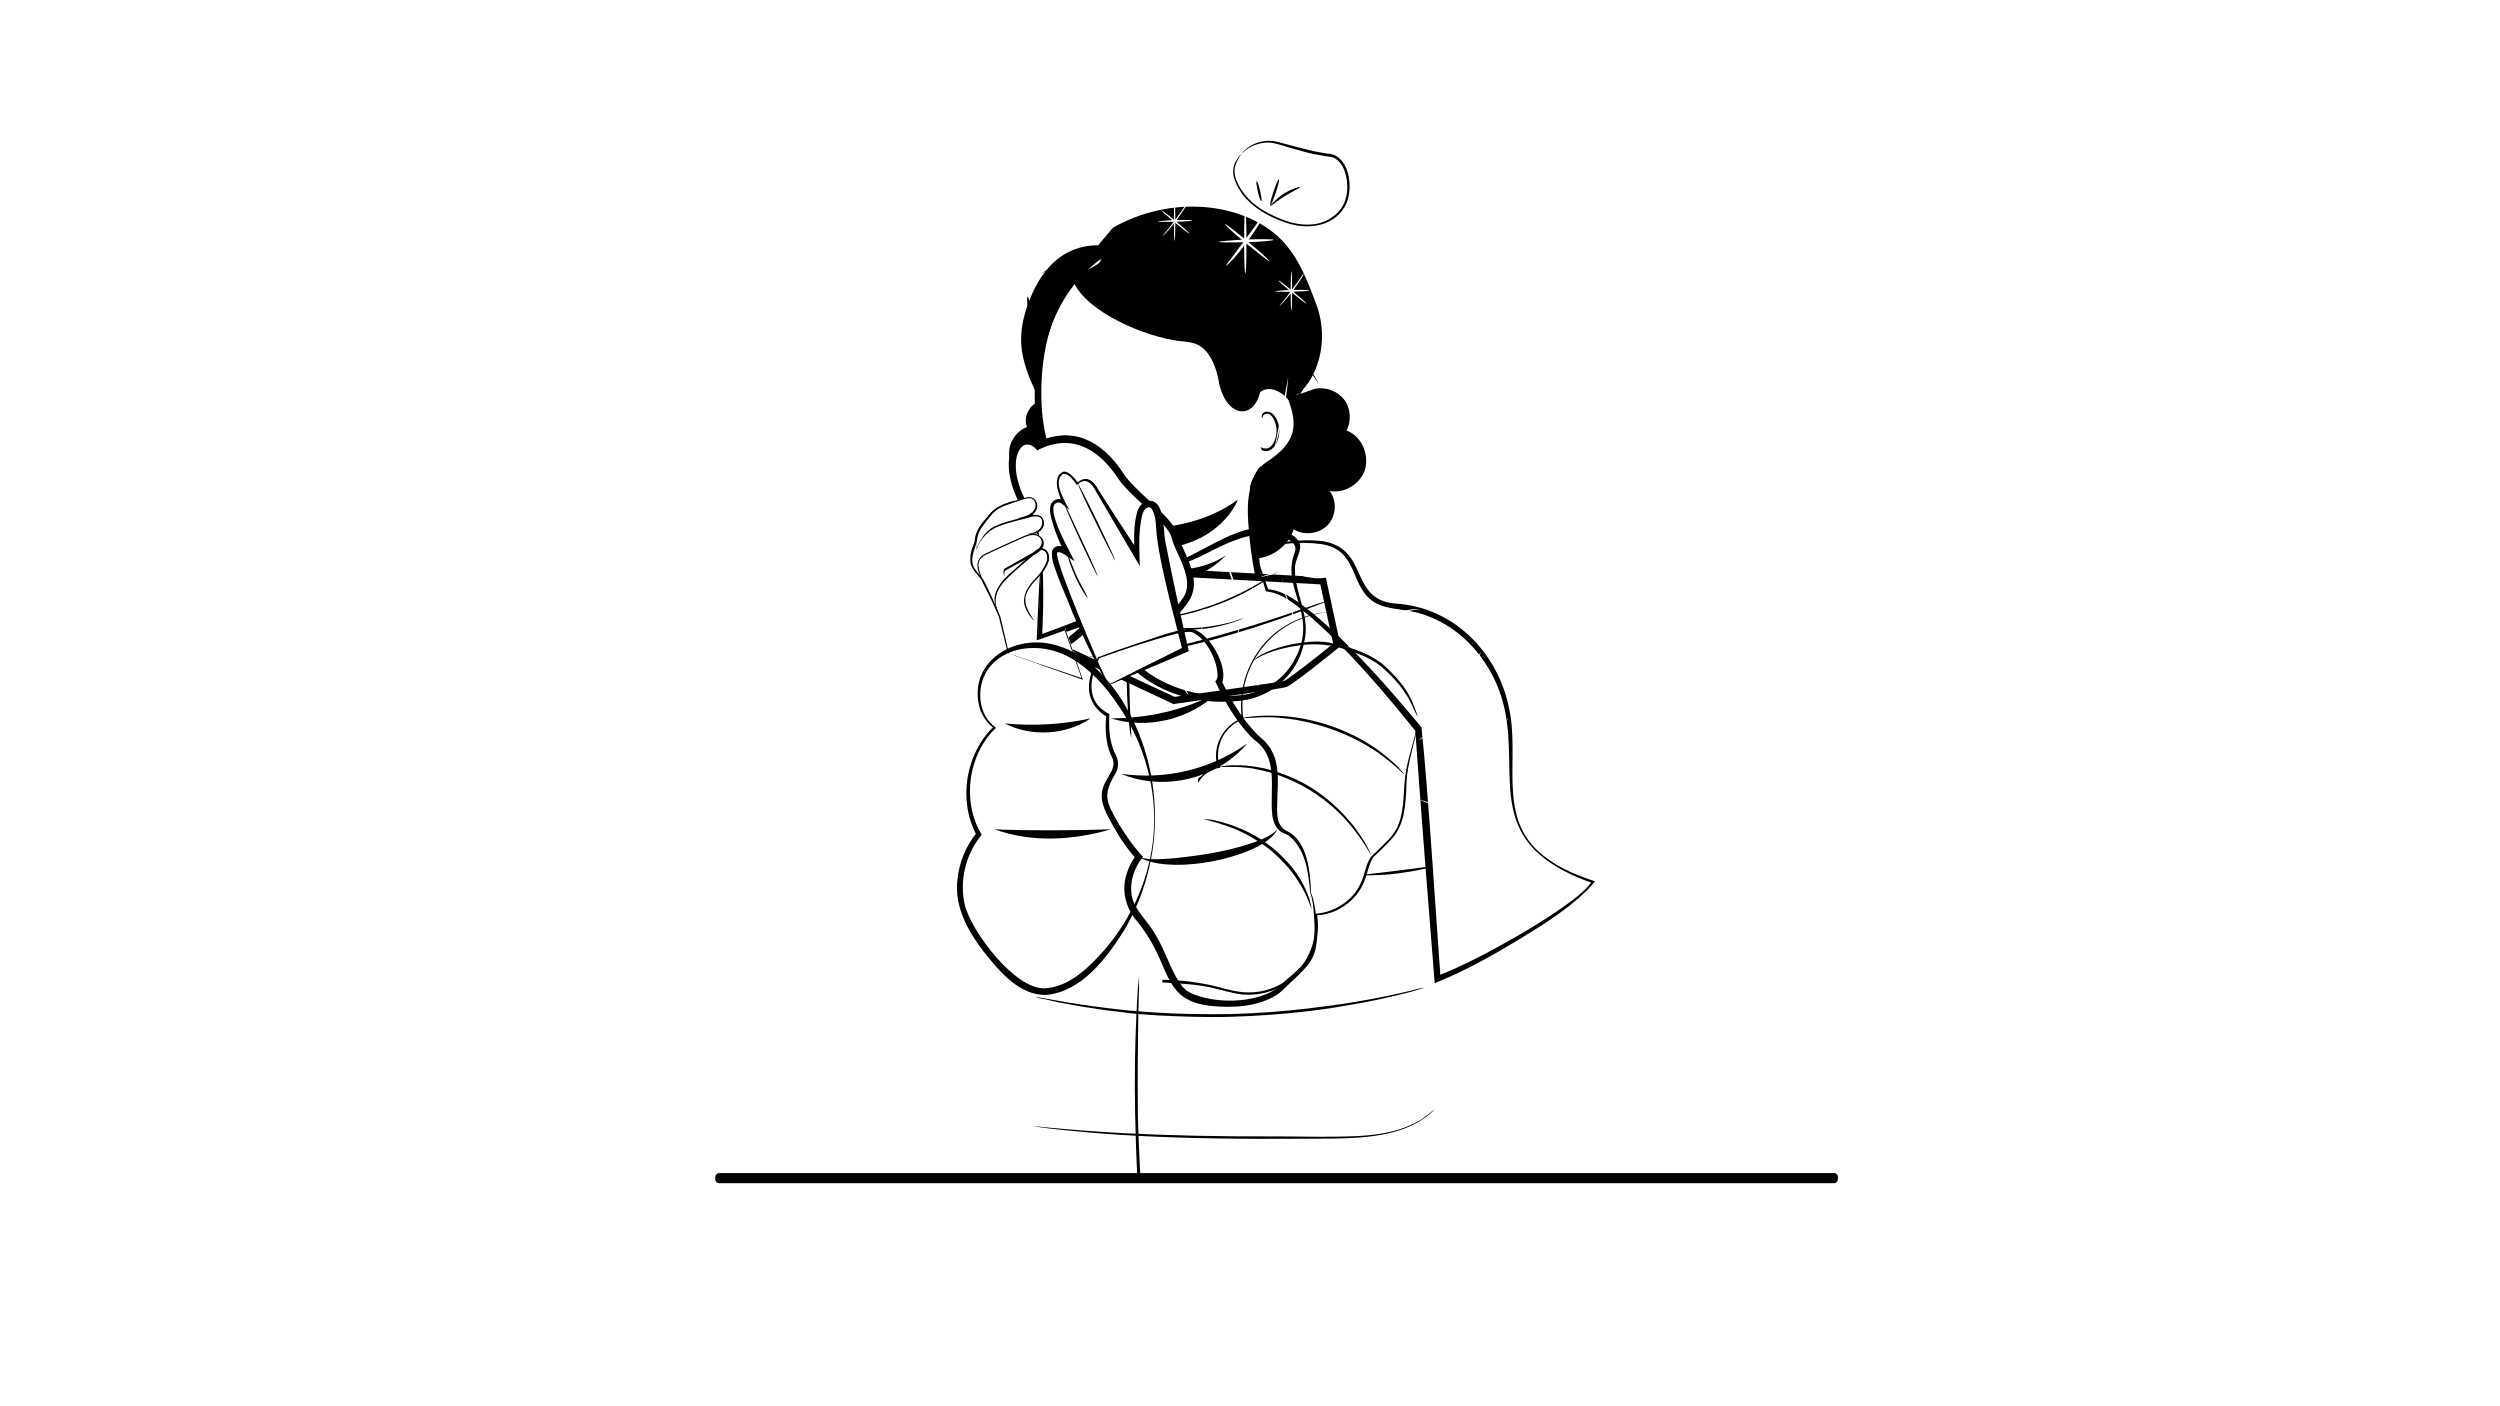 <svg width="640" height="360" viewBox="0 0 640 360" fill="none" 
xmlns="http://www.w3.org/2000/svg" 
xmlns:xlink="http://www.w3.org/1999/xlink">
<defs>
<ref id="colorOne" param="c1" default="#242C4F" />
<ref id="colorTwo" param="c2" default="#9296A7"/>
</defs>
<path d="M184.102 300.301H469.502C470.002 300.301 470.502 300.701 470.502 301.301V301.901C470.502 302.401 470.102 302.901 469.502 302.901H184.102C183.602 302.901 183.102 302.501 183.102 301.901V301.301C183.102 300.801 183.602 300.301 184.102 300.301Z" fill="black"/>
<path d="M344.702 110.201C346.002 107.801 345.802 104.501 344.102 102.301C342.402 100.101 339.402 99.001 336.702 99.501L331.802 101.201C333.602 99.901 335.102 98.101 336.302 95.601C338.902 90.201 339.102 83.601 337.002 78.001C334.902 72.401 332.802 66.701 328.802 62.201C323.702 56.501 315.902 53.601 308.202 53.001C300.102 52.401 291.902 54.301 284.902 58.301L281.102 62.801C271.702 62.801 266.102 69.401 263.002 78.301C259.902 87.201 261.602 93.001 265.702 101.501C265.902 101.901 266.102 102.201 266.302 102.601C263.702 103.401 261.802 106.701 262.902 109.301C260.602 110.201 258.802 112.401 258.402 114.901C258.002 117.401 259.102 120.001 261.002 121.601C259.402 122.501 259.202 124.801 260.102 126.401C260.902 128.001 262.502 129.001 264.102 130.001C267.002 131.901 269.902 133.701 272.802 135.601C275.902 137.601 279.002 139.501 282.502 140.401C286.002 141.201 295.502 139.301 298.002 136.701L275.902 114.101C279.702 116.701 284.502 118.201 289.002 117.501C296.702 116.401 302.502 109.901 309.702 107.001C313.002 105.701 316.502 105.201 320.102 104.701C320.002 104.901 319.902 105.101 319.802 105.301L320.302 105.101C320.302 105.001 320.402 104.801 320.402 104.701C321.102 104.601 321.802 104.501 322.602 104.401L320.302 105.201C317.402 115.101 315.702 125.401 315.102 135.801C315.002 137.501 315.002 139.301 315.902 140.701C317.002 142.401 319.302 143.101 321.302 143.001C325.702 142.801 329.802 139.701 331.202 135.501C333.802 137.201 337.702 136.701 339.902 134.401C342.102 132.101 342.302 128.201 340.402 125.701C344.302 126.401 348.402 123.801 349.502 120.001C350.502 116.001 348.402 111.601 344.702 110.201Z" fill="black"/>
<path d="M319.209 121.701L321.609 143.801L331.309 144.701L321.709 161.401C320.909 162.801 312.909 171.901 303.309 174.501C301.909 174.901 300.109 173.401 298.009 172.701C296.109 170.101 293.609 166.901 291.909 161.301C290.409 156.401 290.109 152.101 290.109 149.001C291.309 147.701 294.109 146.801 295.409 145.501L294.109 128.701L319.209 121.701Z" fill="white"/>
<path d="M266.203 100.001C266.203 120.901 275.603 135.401 294.103 135.401C304.703 135.401 320.403 137.301 320.003 125.001C319.903 123.301 322.303 119.601 323.903 118.501C333.603 112.401 331.603 107.001 329.103 100.401C321.603 80.901 316.503 61.201 297.903 61.201C279.303 61.201 266.203 79.101 266.203 100.001Z" fill="white"/>
<path d="M295.104 146.902C292.804 147.602 290.604 146.802 290.804 150.002C291.104 157.502 293.604 165.202 297.904 171.402C299.304 173.402 301.404 175.202 304.004 174.402C311.504 172.402 317.604 166.702 322.504 160.902C318.004 166.702 309.904 174.902 302.104 175.402C297.604 174.902 294.704 168.902 292.804 165.302C291.704 162.902 290.704 160.402 289.904 157.902C289.004 154.702 288.004 151.102 288.604 147.702C288.904 145.902 291.004 144.802 292.504 144.602C293.804 144.402 295.404 143.402 296.004 145.002C296.304 145.802 295.904 146.602 295.104 146.902Z" fill="black"/>
<path d="M293.805 135.102C293.805 135.102 306.405 135.602 316.905 127.902C316.905 127.902 312.605 139.902 295.105 140.702L293.805 135.102Z" fill="black"/>
<path d="M322.703 114.402C322.703 114.402 322.903 114.502 323.203 114.702C323.503 114.802 324.103 114.902 324.703 114.702C325.903 114.202 326.803 112.202 326.803 110.202C326.803 109.202 326.503 108.202 326.103 107.402C325.703 106.602 325.203 106.002 324.503 105.902C323.903 105.802 323.503 106.202 323.303 106.502C323.203 106.802 323.203 107.102 323.203 107.102C323.203 107.102 322.903 106.902 323.003 106.402C323.003 106.202 323.203 105.902 323.403 105.702C323.703 105.502 324.103 105.302 324.503 105.402C325.403 105.402 326.203 106.202 326.703 107.102C327.203 108.002 327.503 109.102 327.503 110.302C327.503 112.602 326.403 114.802 324.803 115.402C324.003 115.602 323.303 115.402 323.003 115.202C322.803 114.602 322.703 114.402 322.703 114.402Z" fill="black"/>
<path d="M295.506 154.202C294.206 148.202 293.806 142.002 294.006 135.902L294.306 136.202C293.706 136.102 293.106 135.802 292.406 135.602C293.106 135.502 293.806 135.602 294.506 135.502C296.006 141.602 296.506 148.002 295.506 154.202Z" fill="black"/>
<path d="M332.106 83.602C328.506 71.802 319.606 61.102 307.206 58.502C294.906 55.702 281.906 61.602 274.806 72.001C268.506 80.701 266.306 91.802 266.606 102.301C266.906 117.701 274.606 132.601 291.106 134.701C297.206 135.301 303.706 136.201 309.706 134.201L309.806 134.401C306.506 135.901 302.806 136.301 299.206 136.401C295.606 136.401 291.906 136.401 288.306 135.701C264.906 131.501 261.106 102.401 267.906 83.602C270.806 76.001 275.506 68.901 281.906 63.901C290.406 56.901 302.606 54.102 312.906 58.602C323.106 62.901 330.206 73.001 332.406 83.602C332.306 83.602 332.106 83.602 332.106 83.602Z" fill="black"/>
<path d="M317.098 47.6L316.898 47.4C316.998 47.5 316.998 47.6 317.098 47.6Z" fill="url(#colorOne)"/>
<path d="M317.998 39.2C319.898 37 323.598 35.8 326.498 36.5C330.798 37.6 335.598 39.2 340.298 39.7C345.098 40.2 346.398 48.1 344.298 52.4C342.998 55.1 340.198 56.8 337.298 57.4C334.398 58 331.298 57.5 328.498 56.4C323.898 54.7 319.198 51.8 316.998 47.4C315.298 44.2 315.398 42.2 317.998 39.2Z" fill="url(#colorTwo)"/>
<path d="M317.998 39.201C317.998 39.201 317.798 39.401 317.398 39.801C317.098 40.201 316.598 40.801 316.098 41.801C315.698 42.701 315.498 44.101 315.898 45.501C316.298 46.901 317.098 48.401 318.198 49.901C320.498 52.901 324.298 55.301 328.898 56.901C331.198 57.701 333.798 58.201 336.498 57.801C339.198 57.501 341.898 56.201 343.598 53.901C345.398 51.601 345.698 48.601 345.398 46.001C345.198 44.701 344.898 43.401 344.198 42.201C343.598 41.101 342.598 40.101 341.398 39.601C340.798 39.401 340.198 39.301 339.598 39.301C338.998 39.201 338.498 39.101 337.898 39.001C336.798 38.801 335.698 38.601 334.698 38.301C332.598 37.801 330.698 37.301 328.898 36.801C327.998 36.601 327.198 36.301 326.398 36.201C325.598 36.001 324.798 36.001 323.998 36.101C322.498 36.201 321.298 36.701 320.398 37.201C319.498 37.701 318.898 38.201 318.498 38.601C318.298 38.801 318.198 38.901 318.098 39.101C317.998 39.101 317.998 39.101 317.998 39.201C318.098 39.301 318.698 38.301 320.598 37.401C321.498 37.001 322.698 36.601 324.098 36.501C324.798 36.501 325.598 36.501 326.298 36.701C327.098 36.901 327.898 37.101 328.798 37.401C330.498 37.901 332.498 38.501 334.498 39.001C335.498 39.301 336.598 39.501 337.798 39.701C338.398 39.801 338.898 39.901 339.498 40.001C340.098 40.101 340.698 40.101 341.198 40.301C342.298 40.701 343.098 41.601 343.698 42.601C344.298 43.701 344.598 44.901 344.798 46.201C345.098 48.701 344.798 51.501 343.098 53.701C341.398 55.801 338.898 57.101 336.398 57.401C333.898 57.701 331.298 57.301 329.098 56.501C324.598 54.901 320.798 52.601 318.598 49.701C317.498 48.301 316.698 46.801 316.298 45.501C315.898 44.101 315.998 42.901 316.398 42.001C317.198 40.001 317.998 39.201 317.998 39.201Z" fill="black"/>
<path d="M317.098 47.6L316.898 47.4C316.998 47.5 316.998 47.6 317.098 47.6Z" fill="white"/>
<path d="M281.8 66.602C282.7 63.002 286.6 61.502 290.1 60.802C297.3 59.302 304.9 58.402 312.1 60.202C319.3 62.002 326.1 66.702 329.3 73.802C332.9 82.002 332.1 94.102 330.4 103.002C328.1 100.002 324.9 98.602 322.6 100.402C320.8 107.802 313.7 106.802 312 97.602C311.4 94.302 310.1 90.602 307.4 88.702C305.8 87.602 303.8 87.502 301.9 87.302C293.6 86.302 278.1 80.102 274.7 71.902C273.9 70.202 281.4 68.502 281.8 66.602Z" fill="black"/>
<path d="M261.501 87.1C258.101 83 262.401 75.4 265.701 71.1C269.501 66.3 275.501 61.3 280.801 58.3C286.701 54.9 292.601 52.6 299.001 50.3C305.401 48 312.601 47.5 319.001 49.8C326.501 52.5 332.201 58.9 335.401 66.3C338.601 73.7 339.201 81.8 338.701 89.7C338.301 95.6 337.501 99.5 335.701 104.7C335.701 104.7 331.801 100.9 327.601 97.5C324.901 95.2 322.401 92.8 320.101 90.1C314.701 83.8 303.901 72.6 294.101 71.3C263.301 67.3 261.501 87.1 261.501 87.1Z" fill="url(#colorTwo)"/>
<path d="M266.805 69.901C266.805 69.901 267.105 69.801 267.605 69.501C268.105 69.201 268.805 68.701 269.705 68.301C271.605 67.301 274.405 66.001 278.205 65.201C281.905 64.301 286.505 64.001 291.505 64.601C296.505 65.201 301.905 66.801 307.205 69.301C312.405 71.901 317.105 75.001 320.905 78.401C324.705 81.701 327.805 85.101 330.205 88.101C332.605 91.101 334.405 93.601 335.605 95.401C336.205 96.201 336.605 96.901 337.005 97.401C337.305 97.901 337.505 98.101 337.505 98.101C337.505 98.101 337.405 97.801 337.105 97.301C336.805 96.801 336.405 96.101 335.805 95.201C334.605 93.401 332.905 90.801 330.505 87.801C328.105 84.801 325.105 81.301 321.205 77.901C317.405 74.501 312.705 71.301 307.405 68.701C302.105 66.101 296.605 64.601 291.505 64.001C286.405 63.401 281.805 63.801 278.005 64.801C274.205 65.701 271.405 67.101 269.505 68.201C268.505 68.701 267.905 69.201 267.405 69.501C267.005 69.701 266.805 69.901 266.805 69.901Z" fill="black"/>
<path d="M332.002 101.8C332.102 101.9 333.402 100.4 334.302 98.2C335.202 96 335.302 94 335.202 94C335.002 94 334.602 95.8 333.702 98C332.802 100.1 331.802 101.7 332.002 101.8Z" fill="black"/>
<path d="M325.701 96.201C325.801 96.301 327.301 94.701 328.701 92.501C330.101 90.201 330.801 88.201 330.701 88.101C330.501 88.001 329.601 89.901 328.201 92.201C326.901 94.301 325.601 96.001 325.701 96.201Z" fill="black"/>
<path d="M319.797 90.9C319.997 91 320.997 88.8 322.597 86.4C324.197 84 325.797 82.2 325.597 82.1C325.497 82 323.697 83.6 322.097 86.1C320.497 88.6 319.697 90.9 319.797 90.9Z" fill="black"/>
<path d="M314.303 83.601C314.503 83.701 315.303 82.001 316.603 80.201C317.903 78.401 319.203 77.001 319.103 76.901C319.003 76.801 317.503 77.901 316.103 79.801C314.703 81.801 314.103 83.601 314.303 83.601Z" fill="black"/>
<path d="M307.604 77.6C307.804 77.7 308.404 76 309.504 74.2C310.604 72.4 311.704 71 311.604 70.9C311.504 70.8 310.104 72 309.004 73.9C307.804 75.8 307.404 77.6 307.604 77.6Z" fill="black"/>
<path d="M300.504 73.701C300.704 73.802 301.304 72.302 302.104 70.701C302.904 69.001 303.704 67.701 303.604 67.602C303.504 67.501 302.404 68.701 301.604 70.401C300.704 72.102 300.304 73.602 300.504 73.701Z" fill="black"/>
<path d="M294.005 64.6C293.905 64.5 292.605 65.6 291.805 67.4C291.005 69.3 291.105 70.9 291.305 70.9C291.505 70.9 291.705 69.4 292.405 67.6C293.105 65.9 294.105 64.7 294.005 64.6Z" fill="black"/>
<path d="M281.999 70.802C282.199 70.802 282.599 69.201 283.499 67.401C284.399 65.602 285.399 64.201 285.299 64.102C285.199 64.001 283.899 65.201 282.999 67.102C281.999 69.001 281.799 70.701 281.999 70.802Z" fill="black"/>
<path d="M274.002 72.401C274.202 72.401 274.502 70.801 275.002 69.001C275.602 67.101 276.202 65.601 276.002 65.601C275.902 65.501 275.002 66.901 274.402 68.901C273.802 70.701 273.802 72.401 274.002 72.401Z" fill="black"/>
<path d="M267.4 76.201C267.6 76.201 267.4 74.401 267.8 72.301C268.2 70.201 269 68.601 268.9 68.501C268.8 68.401 267.7 69.901 267.2 72.101C266.8 74.401 267.3 76.201 267.4 76.201Z" fill="black"/>
<path d="M263.103 76C262.903 76 262.903 76.9 263.003 78C263.103 79.1 263.403 80 263.503 80C263.703 80 263.703 79.1 263.603 78C263.503 76.9 263.303 76 263.103 76Z" fill="black"/>
<path d="M325.201 52.801C325.301 52.901 326.801 51.501 328.901 50.201C331.001 48.901 332.901 48.101 332.801 47.901C332.801 47.701 330.701 48.301 328.601 49.601C326.401 51.101 325.101 52.701 325.201 52.801Z" fill="black"/>
<path d="M325.2 52.501C325.4 52.601 326 51.101 326.6 49.301C327.2 47.501 327.6 46.001 327.4 45.901C327.2 45.801 326.6 47.301 326 49.101C325.4 50.901 325 52.401 325.2 52.501Z" fill="black"/>
<path d="M322.898 51.5C323.098 51.5 322.898 50.3 322.598 48.9C322.298 47.5 321.898 46.4 321.698 46.4C321.498 46.4 321.698 47.6 321.998 49C322.298 50.4 322.698 51.5 322.898 51.5Z" fill="black"/>
<path d="M318.8 70C319 70 319.1 66.3 319.1 61.7C319.1 57.1 318.9 53.4 318.8 53.4C318.6 53.4 318.5 57.1 318.5 61.7C318.5 66.3 318.6 70 318.8 70Z" fill="white"/>
<path d="M312 61.9C312 62.1 315.2 62.1 319.1 62C323 61.9 326.1 61.6 326.1 61.4C326.1 61.2 322.9 61.2 319 61.3C315.1 61.5 312 61.8 312 61.9Z" fill="white"/>
<path d="M313.605 57.401C313.505 57.501 315.905 59.8 319.105 62.401C322.305 65.001 324.905 67.001 325.005 66.9C325.105 66.8 322.705 64.501 319.505 61.901C316.305 59.2 313.705 57.2 313.605 57.401Z" fill="white"/>
<path d="M313.903 68C314.003 68.1 314.603 67.4 315.703 66.3C316.703 65.2 318.003 63.6 319.403 61.7C320.803 59.8 321.903 58.1 322.703 56.8C323.503 55.5 323.903 54.7 323.803 54.6C323.703 54.5 323.203 55.3 322.303 56.5C321.403 57.7 320.203 59.4 318.803 61.3C317.403 63.1 316.203 64.8 315.303 66C314.303 67.2 313.803 68 313.903 68Z" fill="white"/>
<path d="M330.598 79.6C330.698 79.6 330.798 77.3 330.798 74.5C330.798 71.7 330.698 69.4 330.598 69.4C330.498 69.4 330.398 71.7 330.398 74.5C330.398 77.3 330.498 79.6 330.598 79.6Z" fill="white"/>
<path d="M326.402 74.601C326.402 74.701 328.402 74.701 330.802 74.701C333.202 74.601 335.202 74.501 335.202 74.301C335.202 74.201 333.202 74.201 330.802 74.201C328.302 74.301 326.302 74.501 326.402 74.601Z" fill="white"/>
<path d="M327.301 71.8C327.201 71.9 328.801 73.3 330.701 74.9C332.701 76.5 334.301 77.8 334.401 77.7C334.501 77.6 332.901 76.2 331.001 74.6C329.101 73 327.401 71.7 327.301 71.8Z" fill="white"/>
<path d="M327.5 78.402C327.5 78.402 328 78.002 328.6 77.302C329.2 76.602 330.1 75.602 330.9 74.502C331.8 73.302 332.5 72.302 333 71.502C333.5 70.702 333.8 70.202 333.7 70.102C333.6 70.102 333.3 70.502 332.8 71.302C332.3 72.102 331.5 73.102 330.7 74.202C329.9 75.302 329.1 76.402 328.5 77.102C327.8 77.902 327.5 78.402 327.5 78.402Z" fill="white"/>
<path d="M300.7 61.7C300.8 61.7 300.9 59.4 300.9 56.6C300.9 53.8 300.8 51.5 300.7 51.5C300.6 51.5 300.5 53.8 300.5 56.6C300.5 59.4 300.6 61.7 300.7 61.7Z" fill="white"/>
<path d="M296.398 56.701C296.398 56.801 298.398 56.801 300.798 56.801C303.198 56.701 305.198 56.601 305.198 56.401C305.198 56.301 303.198 56.301 300.798 56.301C298.398 56.501 296.398 56.601 296.398 56.701Z" fill="white"/>
<path d="M297.395 53.9C297.295 54 298.895 55.4 300.795 57C302.795 58.6 304.395 59.9 304.495 59.8C304.595 59.7 302.995 58.3 301.095 56.7C299.095 55.1 297.495 53.8 297.395 53.9Z" fill="white"/>
<path d="M297.602 60.499C297.602 60.499 298.102 60.099 298.702 59.399C299.302 58.699 300.202 57.699 301.002 56.599C301.902 55.399 302.602 54.399 303.102 53.599C303.602 52.799 303.902 52.299 303.802 52.199C303.802 52.199 303.402 52.599 302.902 53.399C302.402 54.199 301.602 55.199 300.802 56.299C300.002 57.399 299.202 58.499 298.602 59.199C297.902 59.999 297.602 60.499 297.602 60.499Z" fill="white"/>
<path d="M323.198 119.201C322.598 119.601 322.398 120.401 322.198 121.101C321.098 124.701 320.998 128.401 321.398 132.201C321.598 135.301 322.398 142.601 322.598 145.801C322.898 148.801 323.098 151.901 323.198 154.901C321.398 149.001 320.398 143.001 319.798 136.901C319.498 133.101 319.098 129.101 319.998 125.301C320.498 123.401 321.098 121.501 322.198 119.901C322.498 119.601 322.798 119.201 323.198 119.201Z" fill="black"/>
<path d="M288 144.8C288 144.8 304.1 148.9 313.9 142.1C313.9 142.1 304.9 152.4 288.7 150.2L288 144.8Z" fill="black"/>
<path d="M326 116.3C327.7 109.8 329.3 103.2 329.8 96.5Z" fill="white"/>
<path d="M295.298 146.4L338.698 148.7L342.298 165.1C342.298 165.1 330.298 174.7 329.098 175.1C327.898 175.5 300.598 179.3 300.598 179.3C300.598 179.3 271.198 165.6 271.598 165.7C271.998 165.8 295.298 146.4 295.298 146.4Z" fill="white"/>
<path d="M300.501 180.3L300.301 180.2C300.301 180.2 293.001 176.8 285.801 173.4C282.201 171.7 278.501 170 275.801 168.7C273.601 167.7 272.301 167 271.601 166.6C271.501 166.6 271.501 166.6 271.401 166.6V166.5C270.601 166 270.701 165.8 270.801 165.4L271.101 164.6L271.501 164.7C273.601 163.2 286.301 152.7 294.701 145.6L295.001 145.4L339.401 147.8L343.201 165.4L342.801 165.7C340.001 168 330.601 175.5 329.301 175.9C328.101 176.3 305.201 179.5 300.701 180.2L300.501 180.3ZM273.301 165.6C277.701 167.7 292.301 174.5 300.701 178.4C311.501 176.9 327.701 174.6 328.801 174.3C329.601 174 335.801 169.2 341.301 164.8L338.001 149.6L295.601 147.3C281.401 159.2 275.701 163.9 273.301 165.6Z" fill="black"/>
<path d="M372.397 300.601C372.697 293.901 371.797 287.001 366.597 283.201C372.397 274.001 371.597 261.201 364.797 252.701C368.997 249.401 369.497 243.301 368.597 238.001C367.797 232.801 365.997 227.401 367.097 222.201C367.797 218.801 369.597 215.801 370.197 212.401C370.997 207.901 369.497 203.401 369.097 198.901C368.497 192.701 369.997 186.501 369.397 180.301C368.797 174.101 362.197 160.301 356.097 159.401C356.097 159.401 346.597 149.901 340.097 153.501C340.097 153.501 339.997 143.401 334.797 142.001C329.697 140.601 321.197 143.001 316.197 144.901C307.497 148.201 292.997 150.401 284.297 153.701C280.597 155.101 279.097 156.001 277.597 159.201C276.497 161.401 278.797 168.201 278.797 168.201C275.197 167.401 266.297 173.601 263.097 178.401C259.597 183.501 260.697 191.101 265.397 195.101C258.997 201.601 256.897 211.901 260.097 220.301C261.197 223.101 262.797 225.801 262.997 228.801C263.297 232.501 261.397 236.001 260.697 239.701C259.597 245.201 261.497 251.201 265.497 255.201C256.897 263.401 256.097 278.401 263.797 287.401C261.497 291.601 259.097 295.901 257.797 300.401" fill="url(#colorTwo)"/>
<g opacity="0.22">
<path d="M363.194 196.702C362.994 195.502 362.494 185.002 361.394 184.502C359.894 183.802 358.494 194.402 357.494 195.702C351.294 203.702 345.694 212.202 338.994 219.802C332.294 227.402 324.194 234.102 314.494 237.302C306.294 240.002 298.794 224.502 290.294 223.302C284.894 222.602 277.894 236.902 273.094 239.202L273.494 241.702C275.794 247.402 280.994 251.302 286.594 253.802C292.194 256.302 298.194 257.602 303.994 259.502C308.394 261.002 312.794 262.802 317.394 263.002C322.094 263.202 326.794 261.602 330.394 258.602C333.694 255.902 335.894 252.202 338.494 248.802C342.594 243.302 347.594 238.502 351.794 233.002C355.294 228.402 358.094 223.202 360.194 217.802C362.694 211.302 364.094 203.902 363.194 196.702Z" fill="url(#colorOne)"/>
</g>
<path d="M367.195 284.002C367.195 284.002 366.295 285.202 364.095 286.602C362.995 287.402 361.495 288.102 359.795 288.802C357.995 289.502 355.995 290.102 353.595 290.502C348.895 291.402 343.195 291.502 336.995 291.502C330.795 291.502 323.895 291.602 316.695 291.502C302.295 291.402 289.195 290.802 279.795 290.002C275.095 289.602 271.295 289.202 268.695 288.902C267.395 288.702 266.395 288.602 265.695 288.502C264.995 288.402 264.695 288.302 264.695 288.302C264.695 288.302 265.095 288.302 265.795 288.402C266.595 288.502 267.595 288.602 268.795 288.702C271.395 288.902 275.195 289.302 279.895 289.602C289.295 290.302 302.395 290.802 316.795 290.902C323.995 290.902 330.895 290.902 337.095 291.002C343.295 291.002 348.995 291.002 353.595 290.202C355.895 289.802 357.995 289.302 359.695 288.602C361.395 287.902 362.895 287.202 363.995 286.502C366.095 285.002 367.095 284.002 367.195 284.002Z" fill="black"/>
<path d="M364.597 252.9C364.597 252.9 364.297 253 363.597 253.2C362.897 253.4 361.997 253.7 360.797 254C359.597 254.3 358.097 254.7 356.297 255.1C354.497 255.5 352.497 256 350.297 256.4C348.097 256.8 345.597 257.3 342.997 257.7C340.397 258.2 337.497 258.5 334.597 258.9C328.597 259.6 321.997 260.1 315.097 260.3C308.197 260.5 301.597 260.2 295.597 259.9C292.597 259.7 289.797 259.5 287.097 259.1C284.397 258.8 281.997 258.5 279.697 258.1C277.397 257.8 275.397 257.4 273.697 257.1C271.897 256.8 270.397 256.5 269.197 256.2C267.997 255.9 267.097 255.7 266.297 255.6C265.597 255.4 265.297 255.4 265.297 255.3C265.297 255.3 265.697 255.3 266.297 255.4C266.997 255.5 267.997 255.7 269.197 255.9C270.397 256.1 271.997 256.4 273.797 256.7C275.597 257 277.597 257.3 279.797 257.6C281.997 257.9 284.497 258.2 287.197 258.5C289.797 258.8 292.697 259 295.697 259.2C301.697 259.6 308.297 259.7 315.197 259.6C322.097 259.4 328.697 258.9 334.597 258.2C337.597 257.8 340.397 257.5 342.997 257.1C345.597 256.7 348.097 256.3 350.297 255.9C352.497 255.5 354.497 255.1 356.297 254.7C358.097 254.3 359.597 254 360.797 253.7C361.997 253.4 362.897 253.2 363.597 253C364.297 252.9 364.597 252.9 364.597 252.9Z" fill="black"/>
<path d="M349.195 224.001C349.195 223.801 352.995 223.501 357.695 222.901C362.395 222.301 366.195 221.701 366.295 221.901C366.295 222.101 362.595 223.001 357.795 223.601C353.095 224.201 349.195 224.101 349.195 224.001Z" fill="black"/>
<path d="M289.598 188.901C289.598 188.901 289.498 188.401 289.298 187.501C289.198 186.601 288.998 185.201 288.898 183.601C288.598 180.301 288.398 175.701 288.398 170.601C288.398 165.501 288.598 160.901 288.798 157.601C288.898 155.901 288.998 154.601 289.098 153.701C289.198 152.801 289.298 152.301 289.298 152.301C289.298 152.301 289.398 152.801 289.398 153.701C289.398 154.801 289.398 156.101 289.298 157.601C289.198 160.901 289.098 165.501 289.098 170.601C289.098 175.701 289.198 180.201 289.398 183.601C289.498 185.101 289.498 186.501 289.598 187.501C289.598 188.401 289.598 188.901 289.598 188.901Z" fill="black"/>
<path d="M340.095 153.701C340.095 153.701 339.895 153.801 339.495 154.001C338.995 154.201 338.495 154.401 337.795 154.701C336.295 155.301 334.095 156.101 331.395 157.101C325.995 159.101 318.495 161.601 309.995 163.901C301.495 166.101 293.695 167.701 287.895 168.101C286.495 168.201 285.195 168.301 283.995 168.301C282.895 168.301 281.895 168.401 281.095 168.301C280.395 168.201 279.795 168.201 279.295 168.201C278.895 168.201 278.695 168.101 278.695 168.101C278.695 168.101 278.895 168.101 279.295 168.101C279.795 168.101 280.395 168.101 281.095 168.101C281.895 168.101 282.895 168.001 283.995 168.001C285.095 168.001 286.395 167.801 287.795 167.701C293.495 167.101 301.295 165.601 309.695 163.301C318.095 161.001 325.695 158.601 331.095 156.701C333.695 155.801 335.895 155.001 337.495 154.501C338.195 154.301 338.795 154.101 339.295 153.901C339.895 153.701 340.095 153.701 340.095 153.701Z" fill="black"/>
<path d="M291.096 300.501C290.996 300.501 291.696 300.601 291.896 300.501C291.696 295.901 291.396 290.601 291.296 285.201C291.196 275.501 291.296 266.801 291.396 260.401C291.496 257.301 291.496 254.801 291.596 252.901C291.596 252.101 291.596 251.401 291.596 250.901C291.596 250.401 291.596 250.201 291.596 250.201C291.596 250.201 291.496 250.401 291.496 250.901C291.496 251.401 291.396 252.101 291.296 252.901C291.196 254.701 290.996 257.201 290.896 260.401C290.596 266.701 290.396 275.501 290.596 285.201C290.696 290.701 290.896 295.901 291.096 300.501Z" fill="black"/>
<path d="M321.102 140.902C324.402 139.502 328.002 139.002 331.602 138.702C336.202 138.302 341.402 138.602 344.502 142.002C347.502 145.202 347.802 150.302 351.202 153.002C353.802 155.102 357.402 155.102 360.802 155.702C368.002 156.902 374.602 161.202 379.102 167.002C383.602 172.802 386.102 180.102 386.602 187.402C387.302 196.002 385.502 205.202 389.502 212.802C393.102 219.602 400.502 223.502 407.802 225.902C402.902 233.102 376.302 247.802 368.002 250.702L363.202 186.802C363.202 186.802 334.902 151.202 324.402 151.202L321.102 140.902Z" fill="url(#colorOne)"/>
<path d="M321 140.901C326.5 138.701 332.5 137.901 338.4 138.501C350.7 140.401 345.2 153.401 357.1 154.501C372.9 155.401 384.5 168.201 386.7 183.401C388.7 196.501 383.3 210.701 396.1 219.801C399.8 222.501 404 224.201 408.3 225.601C407.6 226.501 406.9 227.401 406 228.201C401 233.001 395.1 236.701 389.2 240.301C382.4 244.401 375.6 248.301 368.2 251.301L367.3 251.701L367.2 250.701C365.9 234.801 363.4 202.701 362.3 186.801L362.5 187.301C354.2 177.001 345.5 166.701 335.5 157.901C332.1 155.201 328.5 151.801 324.1 151.401L324 151.201L321 140.901ZM321.2 140.901L324.7 151.001L324.4 150.801C329.1 151.201 332.7 154.401 336.2 157.101C346.5 165.701 355.3 175.901 363.9 186.201C365.6 202.201 367.6 234.501 368.8 250.601L367.8 249.901C375 247.101 382 243.301 388.8 239.401C393.9 236.401 398.9 233.301 403.5 229.701C405 228.501 406.5 227.101 407.6 225.601L407.8 226.101C402.3 224.201 396.8 221.601 392.6 217.301C380.3 204.201 392.8 186.301 378.9 167.901C374.6 162.201 368.4 157.901 361.3 156.501C358.4 155.901 355.4 155.901 352.6 154.601C345.2 150.901 348.3 140.901 338.3 139.301C332.7 138.501 326.6 139.201 321.2 140.901Z" fill="black"/>
<path d="M386.197 183.701C386.197 183.701 386.197 183.801 386.097 183.901C385.997 184.001 385.897 184.301 385.697 184.501C385.297 185.001 384.697 185.701 383.697 186.301C382.797 186.901 381.497 187.501 379.997 187.701C378.497 187.901 376.897 187.901 375.197 187.801C373.497 187.701 371.897 187.601 370.397 187.601C368.897 187.601 367.597 187.801 366.597 188.001C364.497 188.501 363.397 189.501 363.297 189.401C363.297 189.401 363.397 189.301 363.497 189.201C363.597 189.101 363.797 188.901 364.097 188.801C364.597 188.401 365.397 188.001 366.497 187.701C367.597 187.401 368.897 187.201 370.397 187.101C371.897 187.101 373.497 187.201 375.197 187.301C376.897 187.401 378.497 187.401 379.897 187.201C381.297 187.001 382.597 186.501 383.497 185.901C385.497 185.001 386.097 183.701 386.197 183.701Z" fill="white"/>
<path d="M386.902 203.002C386.902 203.002 386.602 203.202 386.102 203.502C385.802 203.702 385.502 203.902 385.102 204.002C384.702 204.202 384.302 204.402 383.802 204.602C382.802 205.102 381.602 205.502 380.202 205.902C378.802 206.302 377.202 206.602 375.502 206.702C373.802 206.802 372.202 206.802 370.802 206.702C369.402 206.602 368.102 206.302 367.002 206.002C366.502 205.902 366.002 205.702 365.602 205.602C365.202 205.502 364.802 205.302 364.502 205.202C363.902 205.002 363.602 204.802 363.602 204.802C363.602 204.702 364.902 205.202 367.002 205.702C368.102 205.902 369.302 206.102 370.802 206.302C372.202 206.402 373.802 206.402 375.502 206.302C377.102 206.102 378.702 205.902 380.102 205.502C381.502 205.102 382.702 204.702 383.702 204.302C385.702 203.602 386.902 202.902 386.902 203.002Z" fill="white"/>
<path d="M396.497 220.402C396.497 220.402 396.097 220.402 395.297 220.502C394.497 220.602 393.397 220.802 392.097 221.502C390.797 222.202 389.497 223.202 387.997 224.402C386.497 225.602 384.997 227.002 383.097 228.202C381.197 229.402 379.297 230.202 377.397 230.702C375.597 231.202 373.797 231.302 372.397 231.302C370.997 231.202 369.797 230.902 368.997 230.702C368.597 230.602 368.297 230.402 368.097 230.402C367.897 230.302 367.797 230.302 367.797 230.202C367.797 230.102 369.497 230.902 372.297 231.002C373.697 231.002 375.397 230.902 377.197 230.402C378.997 229.902 380.897 229.102 382.697 227.902C384.497 226.702 386.097 225.302 387.497 224.202C388.997 223.002 390.397 222.002 391.697 221.402C392.997 220.802 394.197 220.502 394.997 220.502C395.397 220.502 395.697 220.502 395.897 220.502C396.397 220.402 396.497 220.402 396.497 220.402Z" fill="white"/>
<path d="M379.097 167.002C379.097 167.002 379.097 167.102 378.997 167.302C378.897 167.502 378.797 167.702 378.697 168.002C378.397 168.602 377.697 169.402 376.697 170.102C375.697 170.802 374.297 171.402 372.697 171.802C371.097 172.202 369.297 172.302 367.397 172.402C365.497 172.502 363.697 172.502 362.097 172.702C360.497 172.902 359.097 173.302 357.997 173.802C355.797 174.802 354.797 176.102 354.797 176.002C354.797 176.002 354.797 175.902 354.997 175.802C355.097 175.702 355.297 175.502 355.497 175.202C355.997 174.702 356.797 174.102 357.897 173.502C358.997 173.002 360.497 172.502 362.097 172.302C363.697 172.002 365.497 172.002 367.397 171.902C369.297 171.802 370.997 171.702 372.597 171.302C374.197 171.002 375.497 170.402 376.497 169.702C377.497 169.002 378.197 168.302 378.497 167.702C378.897 167.302 379.097 167.002 379.097 167.002Z" fill="white"/>
<path d="M344.5 165.502C344.5 165.502 344.6 165.602 344.7 165.602C344.8 165.602 345 165.602 345.3 165.502C345.5 165.402 345.8 165.202 346.1 164.902C346.4 164.602 346.7 164.302 347.1 164.002C348.6 162.702 350.6 161.002 353.2 159.302C355.7 157.602 358.3 156.602 360.2 156.202C361.2 156.002 362 155.902 362.5 155.902C363 155.902 363.4 155.902 363.4 155.902C363.4 156.002 362.2 156.002 360.3 156.502C358.4 157.002 355.9 158.002 353.5 159.702C351 161.302 348.9 163.102 347.4 164.302C347 164.602 346.7 164.902 346.4 165.102C346.1 165.302 345.8 165.602 345.6 165.702C345.3 165.802 345.1 165.802 344.9 165.702C344.5 165.602 344.5 165.502 344.5 165.502Z" fill="white"/>
<path d="M345.098 144.201C345.098 144.201 344.898 144.501 344.498 144.901C344.098 145.301 343.498 145.901 342.598 146.501C341.698 147.101 340.498 147.701 339.098 147.901C337.698 148.201 336.098 148.001 334.498 147.701C332.898 147.401 331.398 147.001 329.998 146.901C328.598 146.801 327.398 146.901 326.298 147.001C324.198 147.301 322.998 147.801 322.898 147.701C322.898 147.701 323.198 147.501 323.798 147.301C324.398 147.101 325.198 146.801 326.298 146.701C327.398 146.501 328.598 146.401 330.098 146.501C331.498 146.601 333.098 146.901 334.598 147.201C336.198 147.501 337.698 147.701 339.098 147.501C340.498 147.301 341.598 146.701 342.498 146.201C344.198 145.201 344.998 144.201 345.098 144.201Z" fill="white"/>
<path d="M291.297 145.902C293.497 147.402 297.897 145.402 300.397 144.602C305.497 143.002 309.997 140.002 314.797 137.902C319.697 135.802 325.497 134.802 330.197 137.402C331.197 138.002 332.197 138.802 332.297 140.002C332.397 140.902 331.897 141.802 331.597 142.602C329.797 147.502 332.897 152.802 333.697 158.002C334.897 165.402 330.797 173.302 324.097 176.702C320.297 178.602 315.797 179.102 311.497 178.902C303.097 178.502 294.597 175.302 288.997 169.102C287.697 167.702 286.597 166.102 286.097 164.302C285.497 162.202 285.697 160.002 286.097 157.902C287.097 152.702 285.597 149.902 288.897 146.002" fill="url(#colorOne)"/>
<path d="M290.799 145.302C293.599 146.602 296.899 145.202 299.699 144.402C309.599 141.102 319.899 130.802 330.699 136.902C335.099 139.702 331.399 142.102 331.499 145.802C331.499 152.002 335.499 157.802 333.899 164.202C332.499 172.302 325.599 178.602 317.399 179.402C307.899 180.502 297.799 178.102 290.599 171.702C288.199 169.502 285.899 166.902 285.299 163.602C284.599 160.302 285.899 157.302 286.099 154.202C286.199 151.102 286.699 147.702 288.999 145.402L289.099 145.502C287.199 148.102 287.099 151.202 287.099 154.302C287.099 157.302 285.999 160.402 286.699 163.402C287.299 166.202 289.499 168.502 291.699 170.502C298.599 176.402 308.199 178.902 317.199 178.002C323.299 177.502 328.899 174.002 331.599 168.502C337.699 157.102 327.699 150.802 331.499 141.302C332.499 138.302 327.899 137.302 325.799 136.902C319.699 136.102 313.899 139.102 308.599 141.802C304.399 143.902 299.899 145.702 295.199 146.302C293.699 146.402 291.899 146.602 290.599 145.602C290.699 145.402 290.799 145.302 290.799 145.302Z" fill="black"/>
<path d="M327.202 146.201C327.202 146.201 326.802 146.501 326.202 147.001C325.502 147.501 324.502 148.201 323.202 149.101C320.602 150.801 316.902 152.801 312.502 154.501C308.102 156.201 304.002 157.301 301.002 157.801C299.502 158.001 298.202 158.101 297.402 158.001C297.002 158.001 296.602 157.901 296.402 157.801C296.202 157.701 296.102 157.701 296.102 157.701C296.102 157.701 296.602 157.801 297.402 157.801C298.202 157.901 299.502 157.801 301.002 157.501C304.002 156.901 308.102 155.801 312.402 154.101C316.702 152.401 320.502 150.401 323.102 148.801C324.402 148.001 325.402 147.301 326.202 146.901C326.802 146.401 327.202 146.201 327.202 146.201Z" fill="black"/>
<path d="M318.402 158.201C318.402 158.201 318.102 158.401 317.602 158.601C317.102 158.801 316.402 159.101 315.402 159.401C313.502 160.001 310.902 160.701 307.902 161.001C304.902 161.301 302.102 161.101 300.202 160.801C299.202 160.701 298.402 160.501 297.902 160.401C297.402 160.301 297.102 160.201 297.102 160.201C297.102 160.101 298.302 160.401 300.302 160.601C302.202 160.801 305.002 160.901 307.902 160.601C310.902 160.301 313.502 159.701 315.402 159.201C317.302 158.601 318.402 158.201 318.402 158.201Z" fill="black"/>
<path d="M304.295 177.902C304.295 177.902 304.095 177.702 303.795 177.402C303.495 177.002 303.195 176.502 302.795 175.802C302.395 175.102 302.095 174.202 301.795 173.102C301.495 172.102 301.295 170.902 301.195 169.602C301.195 168.302 301.295 167.202 301.395 166.102C301.595 165.002 301.895 164.102 302.195 163.302C302.495 162.502 302.795 162.002 303.095 161.602C303.295 161.202 303.495 161.002 303.495 161.002C303.595 161.002 303.095 161.902 302.495 163.402C302.195 164.202 301.995 165.102 301.795 166.102C301.595 167.102 301.595 168.302 301.595 169.502C301.695 170.702 301.895 171.902 302.095 172.902C302.395 173.902 302.695 174.802 302.995 175.502C303.795 177.002 304.395 177.902 304.295 177.902Z" fill="white"/>
<path d="M307.896 155.902C307.996 155.802 308.596 157.002 308.496 158.502C308.396 160.002 307.596 161.102 307.496 161.002C307.396 160.902 307.996 159.902 308.096 158.502C308.096 157.002 307.696 155.902 307.896 155.902Z" fill="white"/>
<path d="M299.9 145.002C300 145.002 299.4 145.602 299 146.702C298.6 147.802 298.4 149.402 298.4 151.202C298.3 154.802 299.5 157.602 299.3 157.702C299.3 157.702 298.9 157.102 298.6 155.902C298.3 154.702 298 153.102 298 151.202C298 149.402 298.3 147.702 298.8 146.602C299.2 145.402 299.9 145.002 299.9 145.002Z" fill="white"/>
<path d="M317.602 152.102C317.602 152.102 317.002 151.502 316.302 150.402C315.602 149.302 314.902 147.602 314.502 145.602C314.102 143.602 314.202 141.802 314.402 140.502C314.602 139.202 314.902 138.502 314.902 138.502C315.002 138.502 314.102 141.702 314.902 145.502C315.702 149.402 317.802 152.002 317.602 152.102Z" fill="white"/>
<path d="M320.402 157.901C320.302 157.901 320.902 156.201 320.902 154.101C321.002 152.001 320.402 150.401 320.502 150.301C320.602 150.201 321.302 151.901 321.302 154.101C321.302 156.401 320.502 158.001 320.402 157.901Z" fill="white"/>
<path d="M322.398 175.802C322.398 175.802 322.198 175.702 321.798 175.402C321.398 175.102 320.898 174.702 320.298 174.102C319.098 172.902 317.698 171.002 316.998 168.502C316.298 166.002 316.398 163.602 316.798 162.002C316.998 161.202 317.198 160.502 317.398 160.102C317.598 159.702 317.698 159.502 317.698 159.502C317.798 159.502 317.298 160.502 316.998 162.102C316.698 163.702 316.598 166.002 317.298 168.402C317.998 170.802 319.298 172.702 320.498 173.902C321.598 175.202 322.498 175.802 322.398 175.802Z" fill="white"/>
<path d="M328.8 146.201C328.9 146.201 328.1 147.601 328.6 150.001C328.8 151.201 329.3 152.501 329.9 154.001C330.5 155.501 331.2 157.201 331.5 159.001C332.1 162.701 331.4 166.201 330.5 168.401C330 169.501 329.5 170.401 329.2 171.001C328.8 171.601 328.6 171.901 328.6 171.801C328.5 171.801 329.4 170.501 330.3 168.301C331.1 166.101 331.8 162.701 331.2 159.001C330.9 157.201 330.3 155.501 329.7 154.101C329.1 152.601 328.6 151.201 328.5 150.001C328.3 148.801 328.4 147.801 328.6 147.101C328.7 146.801 328.8 146.501 328.9 146.401C328.7 146.301 328.8 146.201 328.8 146.201Z" fill="white"/>
<path d="M290.395 170.201C290.395 170.201 290.195 169.901 289.995 169.201C289.895 168.901 289.795 168.501 289.595 168.001C289.495 167.501 289.295 167.001 289.195 166.401C288.895 165.201 288.795 163.801 288.695 162.201C288.595 160.601 288.695 158.901 288.895 157.101C289.095 155.301 289.495 153.601 289.995 152.101C290.495 150.601 290.995 149.301 291.595 148.201C291.795 147.701 292.095 147.201 292.395 146.801C292.595 146.401 292.895 146.201 291.895 148.401C291.395 149.501 290.895 150.801 290.395 152.301C289.995 153.801 289.595 155.501 289.395 157.301C289.195 159.101 289.095 160.801 289.195 162.401C289.295 164.001 289.395 165.401 289.695 166.501C289.995 168.801 290.395 170.201 290.395 170.201Z" fill="white"/>
<path d="M265.705 114.101C265.705 114.101 263.005 111.301 260.605 114.101C258.205 116.901 258.505 123.701 263.005 130.601C267.605 137.501 265.805 163.501 265.805 163.501L292.805 153.401L294.705 161.701C294.705 161.701 300.205 158.701 303.705 153.401C307.205 148.101 301.905 141.401 300.805 137.201C299.705 133.001 290.005 126.301 287.105 121.901C284.205 117.601 277.105 108.701 265.705 114.101Z" fill="white"/>
<path d="M265.705 114.101C265.705 114.101 263.005 111.301 260.605 114.101C258.205 116.901 258.505 123.701 263.005 130.601C267.605 137.501 265.805 163.501 265.805 163.501L292.805 153.401L294.705 161.701C294.705 161.701 300.205 158.701 303.705 153.401C307.205 148.101 301.905 141.401 300.805 137.201C299.705 133.001 290.005 126.301 287.105 121.901C284.205 117.601 277.105 108.701 265.705 114.101Z" fill="white"/>
<path d="M264.806 164.802L264.906 163.402C264.906 163.102 266.606 137.602 262.306 131.102C258.606 125.502 256.606 117.502 259.906 113.502C260.806 112.502 261.706 112.002 262.906 111.902C264.206 111.902 265.306 112.502 265.906 113.002C274.206 109.302 281.806 112.202 287.806 121.502C289.006 123.302 291.406 125.602 293.806 127.802C297.506 131.202 300.906 134.402 301.606 137.102C301.906 138.202 302.506 139.502 303.106 140.902C304.906 144.802 307.106 149.702 304.306 153.902C300.806 159.302 295.206 162.302 295.006 162.502L294.006 163.102L292.106 154.702L264.806 164.802ZM263.006 113.802C262.306 113.802 261.806 114.102 261.306 114.702C259.206 117.202 259.506 123.702 263.806 130.202C267.906 136.402 267.106 156.802 266.806 162.302L293.406 152.302L295.206 160.402C296.906 159.302 300.506 156.702 302.906 153.002C305.106 149.602 303.206 145.402 301.506 141.702C300.806 140.202 300.206 138.802 299.906 137.602C299.406 135.402 295.806 132.102 292.606 129.202C290.006 126.802 287.606 124.502 286.306 122.602C282.406 116.602 275.706 110.402 266.106 115.002L265.506 115.302L265.106 114.802C265.006 114.702 264.106 113.802 263.006 113.802Z" fill="black"/>
<path d="M283.706 175.403C283.706 175.403 276.106 159.203 275.106 156.203C274.006 153.203 269.606 143.303 270.106 141.403C270.606 139.603 273.306 141.403 273.306 141.403C273.306 141.403 268.006 131.203 269.606 129.003C270.906 127.303 272.406 128.803 272.406 128.803C272.406 128.803 269.106 122.903 271.906 121.203C273.306 120.303 275.806 123.803 275.806 123.803C275.806 123.803 278.106 121.203 280.206 124.503C282.306 127.703 291.106 142.103 291.106 142.103C291.106 142.103 290.606 135.303 291.806 131.203C292.606 128.403 296.706 126.903 296.906 135.303C297.106 140.703 303.406 166.303 303.406 166.303L283.706 175.403Z" fill="white"/>
<path d="M283.603 175.502C280.403 169.502 277.403 163.402 274.703 157.202C273.503 154.002 272.103 151.002 270.903 147.802C270.203 145.702 269.103 143.602 269.303 141.202C269.903 139.002 272.403 139.802 273.703 140.702L272.603 141.702C271.403 139.202 270.303 136.702 269.503 134.002C269.103 132.502 268.503 130.802 269.003 129.102C269.703 127.602 271.603 127.302 272.703 128.502L272.103 129.002C271.603 128.002 271.203 126.902 270.903 125.802C270.403 124.202 270.203 121.902 271.903 120.902C272.203 120.702 272.603 120.702 272.903 120.802C274.303 121.302 275.203 122.602 276.103 123.702H275.703C278.003 121.402 280.003 123.102 281.203 125.402L284.703 130.902L291.803 141.802L290.503 142.202C290.303 138.502 290.103 134.702 291.103 131.102C291.803 128.202 295.303 126.902 296.803 129.902C298.303 133.202 297.703 136.602 298.603 140.002C300.303 148.702 302.203 157.502 304.203 166.102L304.303 166.702C298.203 169.402 289.803 172.802 283.603 175.502ZM283.703 175.302C289.403 172.402 297.503 168.402 303.103 165.602L302.703 166.402C301.603 162.102 300.503 157.702 299.403 153.402C298.103 147.902 296.803 142.502 296.103 136.902C295.903 134.902 296.003 132.502 295.103 130.702C294.703 130.002 294.303 129.602 293.603 130.002C292.803 130.402 292.503 131.402 292.303 132.302C291.603 135.502 291.603 138.802 291.703 142.102L291.803 144.902C290.903 143.502 284.803 133.002 283.803 131.302L280.503 125.702C279.503 123.702 277.903 122.102 275.903 124.002L275.703 124.202L275.503 123.902C274.703 122.902 273.403 120.902 272.003 121.402C269.903 123.102 271.703 126.602 272.703 128.602L273.803 130.602L272.003 129.102C271.303 128.502 270.503 128.402 269.903 129.202C268.403 131.702 273.803 141.002 275.103 143.702L272.603 142.002C272.003 141.602 271.103 141.202 270.703 141.402C270.503 141.702 270.603 142.002 270.703 142.502C271.003 144.002 271.603 145.602 272.103 147.202C275.003 155.002 278.303 162.902 281.603 170.602C282.303 171.902 283.203 174.002 283.703 175.302Z" fill="black"/>
<path d="M285.502 143.402C285.402 143.502 283.102 139.102 280.502 133.702C277.802 128.302 275.802 123.802 275.902 123.802C276.002 123.702 278.302 128.102 280.902 133.502C283.502 138.902 285.602 143.402 285.502 143.402Z" fill="black"/>
<path d="M281.002 147.502C280.902 147.602 278.902 143.402 276.502 138.302C274.102 133.102 272.302 128.902 272.402 128.902C272.502 128.802 274.502 133.002 276.902 138.202C279.302 143.202 281.102 147.502 281.002 147.502Z" fill="black"/>
<path d="M278.406 153.002C278.306 153.002 277.906 152.502 277.306 151.502C276.706 150.502 275.906 149.102 275.206 147.502C274.506 145.902 273.906 144.402 273.606 143.302C273.306 142.202 273.106 141.502 273.206 141.502C273.306 141.502 274.206 144.202 275.606 147.402C277.106 150.502 278.606 153.002 278.406 153.002Z" fill="black"/>
<path d="M265.199 128.703C264.699 127.703 263.499 127.303 262.499 127.603C260.099 128.303 256.099 129.503 254.999 130.503C253.399 131.903 249.999 135.703 249.999 138.303C249.999 139.103 249.199 140.503 248.899 141.803C248.599 143.203 248.899 144.403 248.899 144.403C248.899 144.403 249.399 146.103 251.099 147.603C252.099 148.503 255.999 157.803 255.999 157.803L258.299 167.103L268.699 170.703L277.199 173.603L272.699 160.903L265.699 163.303L266.399 147.003L268.399 143.103L267.799 140.703L266.099 140.203C266.899 139.403 267.099 138.503 266.399 137.403L264.899 136.203C266.699 135.503 267.499 134.403 266.499 132.303C265.999 131.703 264.999 131.603 263.899 131.703C264.999 131.203 265.399 130.103 265.199 128.703Z" fill="white"/>
<path d="M265.199 128.703C264.699 127.703 263.499 127.303 262.499 127.603C260.099 128.303 256.099 129.503 254.999 130.503C253.399 131.903 249.999 135.703 249.999 138.303C249.999 139.103 249.199 140.503 248.899 141.803C248.599 143.203 248.899 144.403 248.899 144.403C248.899 144.403 249.399 146.103 251.099 147.603C252.099 148.503 255.999 157.803 255.999 157.803L258.299 167.103L268.699 170.703L277.199 173.603L272.699 160.903L265.699 163.303L266.399 147.003L268.399 143.103L267.799 140.703L266.099 140.203C266.899 139.403 267.099 138.503 266.399 137.403L264.899 136.203C266.699 135.503 267.499 134.403 266.499 132.303C265.999 131.703 264.999 131.603 263.899 131.703C264.999 131.203 265.399 130.103 265.199 128.703Z" fill="white"/>
<path d="M265.203 128.702C263.803 126.402 261.002 128.202 259.102 128.702C256.902 129.402 254.902 130.302 253.502 132.202C252.002 133.902 250.302 135.902 250.102 138.302C249.702 140.402 248.502 142.302 249.002 144.402C249.502 146.302 251.402 147.402 252.102 149.102C253.602 152.002 254.802 154.902 256.102 157.902L258.302 167.302C261.102 168.202 264.603 169.502 267.703 170.502L277.203 173.702L277.002 173.902L272.502 161.202L272.802 161.302L265.802 163.802L265.402 163.902V163.502C265.402 163.302 266.103 147.302 266.203 147.102L268.302 143.302V143.402L267.802 141.002L267.902 141.102C267.702 141.002 266.102 140.502 265.902 140.502C266.302 140.102 266.702 139.602 266.802 139.002C266.902 138.602 266.602 137.902 266.402 137.702C266.302 137.602 264.802 136.302 264.802 136.302C266.702 135.702 267.502 134.402 266.602 132.502C266.102 131.902 264.902 131.802 264.102 131.902H263.902C264.902 131.302 265.303 130.002 265.203 128.702ZM265.203 128.702C265.403 129.902 265.102 131.202 264.102 132.002L264.002 131.902C264.902 131.802 266.003 131.802 266.703 132.502C267.703 134.302 267.002 135.902 265.002 136.602V136.402L266.502 137.602C267.202 138.502 267.103 139.902 266.203 140.702L266.102 140.402L267.802 140.902H267.902V141.002L268.502 143.402C268.502 143.502 268.502 143.502 268.502 143.502L266.502 147.402V147.302L265.802 163.602L265.402 163.302L272.402 160.902L272.602 160.802L272.703 161.002L277.102 173.702L277.203 174.002L276.902 173.902L267.502 170.602C264.402 169.402 261.102 168.402 258.002 167.202L255.702 157.902C254.502 155.102 253.102 152.002 251.702 149.202C250.802 147.402 249.102 146.402 248.502 144.402C248.302 143.202 248.402 142.002 248.702 140.902C249.002 139.802 249.602 138.802 249.602 137.702C250.002 135.402 251.602 133.602 253.102 131.902C254.502 130.002 256.602 129.102 258.802 128.402C261.002 128.102 263.903 126.302 265.203 128.702Z" fill="black"/>
<path d="M264.702 158.903C264.702 158.903 264.602 158.803 264.402 158.603C264.202 158.403 263.902 158.003 263.602 157.603C263.302 157.103 262.902 156.603 262.602 155.803C262.302 155.103 262.002 154.203 262.202 153.103C262.302 152.103 262.802 151.003 263.402 150.103C264.102 149.103 264.902 148.203 265.802 147.303C266.602 146.303 267.502 145.303 267.902 143.903C268.102 143.303 268.202 142.503 268.002 141.903C267.802 141.303 267.202 140.803 266.602 140.803C266.002 140.803 265.402 141.403 264.902 141.803C264.402 142.303 263.802 142.803 263.302 143.203C262.202 144.103 261.202 145.003 260.202 145.903C258.202 147.603 256.502 149.203 255.602 151.003C254.702 152.703 254.802 154.403 255.102 155.403C255.402 156.503 255.702 157.003 255.602 157.003C255.602 157.003 255.502 156.903 255.402 156.603C255.302 156.303 255.102 155.903 254.902 155.403C254.702 154.903 254.602 154.203 254.602 153.403C254.602 152.603 254.802 151.703 255.302 150.803C256.202 148.903 257.902 147.303 259.902 145.603C260.902 144.703 261.902 143.803 262.902 142.903C263.402 142.403 264.002 141.903 264.502 141.503C265.002 141.003 265.602 140.403 266.502 140.303C267.402 140.303 268.102 141.003 268.402 141.703C268.702 142.503 268.602 143.303 268.302 144.003C267.902 145.403 266.902 146.503 266.102 147.503C265.202 148.503 264.302 149.303 263.702 150.303C263.002 151.203 262.602 152.203 262.502 153.103C262.402 154.003 262.602 154.903 262.902 155.603C263.202 156.303 263.502 156.903 263.802 157.403C264.402 158.403 264.802 158.903 264.702 158.903Z" fill="black"/>
<path d="M257.503 148.202C257.503 148.202 257.503 148.202 257.403 148.102C257.303 148.002 257.303 147.902 257.203 147.602C257.103 147.402 257.003 147.102 256.903 146.802C256.903 146.502 256.803 146.002 257.103 145.602C258.803 144.602 261.303 143.302 264.203 141.602C265.003 141.202 265.803 140.802 266.303 140.002C266.503 139.602 266.703 139.202 266.703 138.802C266.703 138.402 266.503 137.902 266.203 137.602C265.503 137.002 264.503 136.802 263.503 137.102C262.503 137.302 261.503 137.902 260.503 138.302C257.603 139.602 254.903 140.802 252.403 142.002C251.803 142.302 251.303 142.702 250.903 143.202C250.603 143.702 250.403 144.302 250.503 144.902C250.603 146.102 251.003 147.102 251.403 148.102C252.203 150.002 252.903 151.502 253.503 152.502C254.103 153.502 254.403 154.102 254.403 154.102C254.403 154.102 254.303 154.002 254.103 153.702C253.903 153.402 253.703 153.102 253.403 152.602C252.803 151.602 252.003 150.102 251.203 148.202C250.803 147.202 250.303 146.202 250.203 144.902C250.203 144.302 250.303 143.602 250.703 143.002C251.103 142.402 251.703 142.002 252.303 141.702C254.803 140.502 257.503 139.302 260.403 138.002C261.403 137.602 262.403 137.002 263.403 136.802C264.503 136.502 265.703 136.702 266.503 137.502C266.903 137.902 267.203 138.402 267.203 139.002C267.203 139.602 267.003 140.102 266.703 140.502C266.103 141.302 265.203 141.802 264.503 142.202C261.503 143.802 259.003 145.102 257.303 146.102C257.103 146.402 257.103 146.802 257.103 147.102C257.103 147.402 257.203 147.702 257.303 147.902C257.403 148.002 257.503 148.202 257.503 148.202Z" fill="black"/>
<path d="M249.906 140.603C249.906 140.603 250.006 140.203 250.306 139.603C250.606 139.003 251.106 138.103 251.806 137.103C252.506 136.103 253.706 135.103 255.206 134.503C256.706 133.803 258.406 133.403 260.206 132.903C261.106 132.603 262.006 132.403 262.806 132.203C263.606 132.003 264.506 131.703 265.406 131.803C265.806 131.903 266.206 132.003 266.606 132.303C266.906 132.603 267.106 133.003 267.206 133.403C267.406 134.203 267.106 134.903 266.706 135.403C265.906 136.403 264.806 136.703 264.106 136.703C263.406 136.803 263.006 136.703 263.006 136.703C263.006 136.703 263.406 136.603 264.006 136.503C264.606 136.403 265.706 136.103 266.406 135.103C266.706 134.603 266.906 134.003 266.806 133.403C266.706 132.703 266.106 132.203 265.306 132.203C264.606 132.103 263.806 132.403 262.906 132.603C262.106 132.803 261.206 133.103 260.306 133.303C258.506 133.803 256.806 134.203 255.306 134.903C253.806 135.503 252.706 136.403 251.906 137.403C251.106 138.303 250.606 139.203 250.306 139.803C250.206 140.303 250.006 140.603 249.906 140.603Z" fill="black"/>
<path d="M260.505 132.702C260.505 132.702 260.905 132.602 261.605 132.402C262.305 132.202 263.405 131.902 264.405 131.002C264.805 130.502 265.205 129.902 265.105 129.102C265.005 128.402 264.605 127.602 263.705 127.502C262.905 127.402 262.005 127.802 261.105 128.102C260.205 128.402 259.205 128.702 258.205 129.102C257.205 129.402 256.305 129.802 255.405 130.202C254.605 130.602 254.005 131.402 253.405 132.102C252.905 132.802 252.405 133.502 251.905 134.202C251.405 134.902 250.905 135.402 250.605 136.002C250.005 137.202 249.905 138.302 249.905 139.102C249.905 139.902 249.905 140.302 249.905 140.302C249.905 140.302 249.805 139.902 249.805 139.102C249.805 138.302 249.905 137.202 250.405 135.902C250.505 135.602 250.705 135.302 251.005 135.002C251.205 134.702 251.505 134.402 251.705 134.102C252.205 133.502 252.605 132.702 253.205 132.002C253.805 131.302 254.405 130.502 255.305 130.002C256.205 129.602 257.205 129.202 258.205 128.902C259.205 128.602 260.105 128.302 261.105 127.902C262.005 127.602 262.905 127.102 263.905 127.302C264.405 127.402 264.805 127.702 265.105 128.102C265.405 128.502 265.505 128.902 265.505 129.402C265.605 130.302 265.105 131.002 264.605 131.502C263.605 132.502 262.405 132.702 261.605 132.902C260.905 132.702 260.505 132.702 260.505 132.702Z" fill="black"/>
<path d="M295.4 213.801C296.5 201.001 292.8 187.901 285.2 177.601C281.5 172.601 276.8 168.101 270.9 166.101C265 164.101 257.8 165.201 253.7 169.801C249.5 174.401 249.6 182.701 254.7 186.301C247.6 193.201 245.9 204.901 250.7 213.601C246.5 218.701 244.9 225.801 246.5 232.201C248.1 238.601 257.5 250.601 263.6 253.001C269 255.501 275.3 251.901 279.5 247.801C288.6 238.901 294.4 226.501 295.4 213.801Z" fill="url(#colorTwo)"/>
<path d="M295.299 213.8C296.299 202.1 292.899 190.2 286.299 180.6C283.099 175.8 279.199 171.4 274.199 168.5C267.799 164.7 258.399 164.7 253.399 170.7C249.799 175.1 249.999 182.9 254.999 186.3C247.899 193 246.199 204.9 251.099 213.3L251.299 213.7L250.999 214.1C247.099 219 245.599 225.7 246.999 231.7C248.699 238.5 259.999 253.6 267.699 253C273.999 252.5 278.899 247.5 282.899 243C289.899 234.8 294.399 224.5 295.299 213.8ZM295.499 213.8C294.799 222.4 292.099 230.9 287.699 238.3C283.199 245.4 276.899 253.8 267.899 254.7C260.899 254.9 255.799 248.6 251.799 243.6C247.799 238.4 244.299 232.1 245.099 225.3C245.499 220.8 247.299 216.5 250.099 213.1L249.999 213.8C247.599 209.3 246.899 204.1 247.699 199.1C248.499 194.2 250.799 189.4 254.399 186V186.4C252.799 185.2 251.599 183.5 250.899 181.6C247.499 170.1 258.699 162.5 269.299 164.9C277.299 166.7 283.299 173 287.499 179.7C293.799 189.9 296.399 202.1 295.499 213.8Z" fill="black"/>
<path d="M257.203 185.2C264.603 185.9 271.903 185.5 279.203 183.9C272.903 188.2 264.003 188.7 257.203 185.2Z" fill="black"/>
<path d="M254.602 212.301C263.202 212.701 275.602 212.601 284.402 212.301C274.802 215.101 264.102 215.801 254.602 212.301Z" fill="black"/>
<path d="M343.297 157.302L339.097 156.102C332.597 156.602 326.297 159.902 322.197 165.002C318.097 170.102 316.197 176.902 317.197 183.402C312.297 185.002 309.297 191.002 311.097 195.902C307.797 196.302 305.097 199.702 305.497 203.002C303.197 195.802 296.597 190.202 289.297 188.602C289.497 189.202 289.797 189.802 289.997 190.502C291.397 193.602 292.697 196.602 293.897 199.802C298.297 211.502 301.797 223.702 304.697 236.002C305.897 241.302 306.797 246.702 307.197 252.102C307.397 252.102 307.697 252.202 307.897 252.202C311.097 252.902 314.297 254.002 317.597 254.202C322.797 254.502 328.097 252.302 331.597 248.502C335.097 244.602 336.697 239.102 335.797 234.002C340.997 233.902 345.397 233.502 347.297 228.602C348.097 226.502 351.197 219.502 351.197 219.502C352.597 217.402 354.797 216.302 356.397 214.302C359.897 210.102 359.597 202.902 360.297 197.502C360.897 193.002 362.197 189.102 362.897 184.602C364.697 170.902 356.097 162.302 343.297 157.302Z" fill="url(#colorTwo)"/>
<path d="M308.094 209.701C308.094 209.701 308.594 209.701 309.594 209.801C310.094 209.801 310.694 209.901 311.294 210.101C311.994 210.301 312.794 210.401 313.594 210.701C315.294 211.201 317.194 211.901 319.294 212.901C321.394 213.901 323.494 215.201 325.594 216.901C327.694 218.601 329.394 220.401 330.894 222.201C332.294 224.001 333.394 225.801 334.094 227.401C334.494 228.201 334.794 228.901 334.994 229.601C335.294 230.201 335.394 230.801 335.494 231.301C335.694 232.201 335.794 232.801 335.794 232.801C335.694 232.801 335.194 230.701 333.594 227.701C332.794 226.201 331.694 224.501 330.294 222.701C328.894 221.001 327.094 219.201 325.094 217.501C323.094 215.901 320.894 214.601 318.894 213.501C316.894 212.501 314.994 211.701 313.294 211.201C310.294 210.101 308.094 209.801 308.094 209.701Z" fill="black"/>
<path d="M312.094 196.302C312.094 196.302 312.794 196.202 313.994 196.002C314.594 195.902 315.294 195.902 316.194 195.902C317.094 195.902 318.094 195.902 319.094 196.002C319.594 196.102 320.194 196.102 320.794 196.202C321.394 196.302 321.994 196.402 322.594 196.502C323.894 196.702 325.194 197.102 326.594 197.502C329.294 198.402 332.294 199.602 335.094 201.302C337.994 203.002 340.394 205.002 342.494 207.002C343.494 208.002 344.494 209.002 345.294 210.002C346.194 210.902 346.894 211.902 347.494 212.802C348.194 213.702 348.694 214.502 349.094 215.202C349.594 215.902 349.894 216.602 350.194 217.102C350.794 218.202 350.994 218.802 350.994 218.802C350.894 218.902 349.694 216.402 347.094 213.002C346.394 212.102 345.694 211.202 344.894 210.302C344.094 209.302 343.094 208.402 342.094 207.402C339.994 205.502 337.494 203.502 334.694 201.902C331.894 200.202 328.994 199.002 326.294 198.102C324.894 197.702 323.694 197.302 322.394 197.102C321.794 197.002 321.194 196.802 320.594 196.702C319.994 196.602 319.494 196.602 318.894 196.502C314.694 196.102 312.094 196.502 312.094 196.302Z" fill="black"/>
<path d="M318.094 183.801C318.094 183.801 318.694 183.601 319.894 183.501C320.494 183.401 321.194 183.301 321.994 183.301C322.794 183.201 323.694 183.201 324.794 183.201C326.894 183.201 329.294 183.301 331.994 183.701C334.694 184.101 337.594 184.801 340.594 185.801C343.594 186.801 346.294 188.101 348.694 189.401C351.094 190.801 353.094 192.101 354.694 193.501C355.494 194.101 356.194 194.801 356.794 195.301C357.394 195.801 357.894 196.301 358.294 196.801C359.094 197.601 359.494 198.101 359.494 198.201C359.394 198.301 357.694 196.401 354.394 193.901C352.794 192.601 350.694 191.301 348.394 190.001C345.994 188.701 343.294 187.501 340.394 186.501C337.494 185.501 334.594 184.801 331.894 184.301C329.194 183.901 326.794 183.601 324.794 183.601C320.694 183.601 318.094 184.001 318.094 183.801Z" fill="black"/>
<path d="M320.594 169.302C320.594 169.302 320.694 169.202 320.994 168.902C321.294 168.702 321.694 168.402 322.194 168.002C323.294 167.302 325.094 166.502 327.294 165.802C329.594 165.102 332.294 164.502 335.394 164.302C336.994 164.202 338.594 164.202 340.294 164.502C341.994 164.902 343.594 165.302 345.394 165.802C348.794 166.802 351.994 168.302 354.394 170.402C356.694 172.502 358.594 174.602 359.894 176.602C361.194 178.602 361.894 180.402 362.294 181.602C362.794 182.802 362.894 183.502 362.894 183.502C362.894 183.502 362.594 182.902 361.994 181.702C361.494 180.502 360.694 178.802 359.394 176.902C358.094 175.002 356.194 172.902 353.894 170.902C351.594 168.902 348.494 167.502 345.094 166.502C338.294 163.902 331.794 165.102 327.294 166.302C325.094 166.902 323.294 167.702 322.194 168.302C321.194 168.902 320.694 169.302 320.594 169.302Z" fill="black"/>
<path d="M306.703 199.401C306.703 199.701 306.703 200.101 306.703 200.401C307.003 199.901 307.403 199.401 307.803 198.901C309.003 197.701 310.503 196.701 312.103 196.601H312.403L312.303 196.301C311.403 193.801 311.803 191.001 312.903 188.801C314.103 186.601 316.003 184.901 318.103 184.201L318.303 184.101V183.901C317.403 177.801 319.003 172.201 321.503 168.201C324.003 164.101 327.303 161.401 330.203 159.801C333.103 158.201 335.703 157.501 337.403 157.101C338.303 156.901 338.903 156.801 339.403 156.801C339.803 156.701 340.103 156.701 340.103 156.701C340.103 156.701 339.203 156.701 337.403 157.001C335.703 157.301 333.103 158.001 330.103 159.601C327.103 161.201 323.703 163.901 321.203 168.101C318.703 172.201 317.103 177.801 317.903 183.901C315.703 184.701 313.703 186.401 312.503 188.701C311.303 190.901 310.903 193.701 311.703 196.401C310.103 196.701 308.603 197.601 307.403 198.801C307.203 198.801 306.903 199.101 306.703 199.401Z" fill="black"/>
<path d="M362.8 185.701C362.7 186.101 362.6 186.801 362.4 187.601C362 189.201 361.3 191.601 360.5 194.701C360.1 196.301 359.8 198.001 359.6 200.001C359.4 202.001 359.4 204.101 359.1 206.401C358.8 208.701 358.3 211.201 356.8 213.301C356.1 214.401 355.1 215.301 354.1 216.301C353.1 217.301 352.1 218.301 351 219.301C350 220.701 349.6 222.501 349.1 224.101C348.6 225.801 347.8 227.401 346.7 228.801C344.4 231.601 340.7 233.701 336.7 233.901H336.4L336.5 234.201C337 237.501 336.6 241.001 335.1 244.201C333.6 247.401 331.1 250.301 327.8 252.001C324.5 253.801 320.5 254.501 316.7 253.801C314.8 253.501 312.8 252.901 310.8 252.401C308.8 251.901 306.7 251.601 304.7 251.301C302.4 251.001 300 250.901 297.7 250.801C297.6 251.001 297.5 251.201 297.5 251.501C299.9 251.601 302.3 251.801 304.7 252.001C306.8 252.201 308.8 252.501 310.8 253.001C312.8 253.501 314.7 254.001 316.7 254.401C320.7 255.101 324.8 254.301 328.2 252.501C331.6 250.701 334.3 247.701 335.8 244.401C337.3 241.201 337.7 237.601 337.2 234.301C341.3 234.101 345 231.901 347.3 229.001C348.5 227.501 349.3 225.801 349.8 224.101C350.3 222.401 350.7 220.701 351.6 219.401C352.7 218.401 353.7 217.401 354.7 216.401C355.7 215.401 356.7 214.401 357.4 213.301C358.9 211.001 359.4 208.501 359.7 206.201C360 203.901 360 201.701 360.1 199.801C360.2 197.801 360.6 196.101 360.9 194.501C361.6 191.401 362.3 189.001 362.6 187.301C362.9 185.701 363 184.801 363 184.801C363 184.801 362.8 185.301 362.8 185.701Z" fill="black"/>
<path d="M335.5 228.501C335.5 228.501 335.5 215.601 329 213.001C322.5 210.401 330.3 196.201 322.5 189.701C317.9 185.901 314.2 179.301 311.9 174.601C312 174.501 312.1 174.301 312.1 174.201C313.4 170.301 308.2 161.301 304.3 161.301C300.4 161.301 281.1 168.401 281.1 168.401C276 177.801 280.7 181.801 283.4 183.201C283.2 185.901 283.3 190.301 284.9 193.701C287.5 198.901 279.7 200.201 283.6 207.901C287.5 215.701 291.4 219.501 291.4 219.501C291.4 219.501 284.9 227.301 291.4 235.001C297.9 242.801 297.9 247.901 301.8 253.101C305.7 258.301 322.5 258.301 327.7 253.101C332.9 247.901 336.8 246.601 336.8 238.901C336.8 231.201 335.5 228.501 335.5 228.501Z" fill="url(#colorTwo)"/>
<path d="M335.395 228.5C334.995 223.6 334.295 218 330.595 214.5L329.895 213.9C329.295 213.6 328.795 213.3 328.195 213.1C326.595 212.2 325.895 210.3 325.695 208.6C324.995 201.9 327.495 193.9 321.095 189.4C320.595 188.9 320.095 188.5 319.695 188C315.995 184 313.395 179.3 311.095 174.4L311.395 174.1C311.495 174 311.595 173.6 311.695 173.2C311.795 169.2 308.795 163.3 305.095 161.8C303.695 161.6 302.295 162.1 300.895 162.3C294.295 164 287.795 166.2 281.395 168.5C279.195 173.2 277.495 179.5 283.995 182.8C283.795 186.1 283.995 189.6 285.295 192.6C285.695 193.3 286.095 194.2 286.195 195.1C286.295 196 286.095 197 285.695 197.8C282.195 203.5 283.095 205.2 286.395 210.9C288.195 213.9 290.195 216.8 292.595 219.3L292.195 219.9C289.795 223.1 288.695 227.7 290.395 231.4C291.895 234.4 294.495 236.7 296.095 239.8C298.095 243.1 299.295 247 301.195 250.3C302.095 251.9 302.995 253.3 304.795 254.2C310.895 257 320.795 256.9 326.495 253.3C329.195 250.8 332.595 248.4 334.795 245.4C336.895 242.1 336.595 238 336.395 234.3C336.195 232.3 336.095 230.4 335.395 228.5ZM335.595 228.5C336.395 230.3 336.595 232.3 336.895 234.2C337.195 238.1 337.695 242.3 335.595 245.9C334.495 247.7 332.995 249 331.595 250.4C330.095 251.7 328.795 253.2 327.295 254.4C322.195 257.8 315.695 258.1 309.795 257.5C301.695 256.5 299.995 252.8 297.095 245.9C295.595 242.4 293.695 239.1 291.295 236.1C288.495 233 287.095 228.6 288.195 224.5C288.695 222.5 289.595 220.6 290.895 218.9L290.995 220C288.595 217.4 286.795 214.7 285.095 211.7C283.495 208.7 281.295 205.5 282.295 201.9C283.295 198.4 286.495 196.7 284.295 193.1C282.995 189.9 282.895 186.4 283.195 183.1L283.395 183.5C280.795 182.1 278.895 179.4 278.795 176.5C278.595 173.6 279.795 170.8 281.095 168.3V168.2H281.195C284.395 167 287.595 165.9 290.895 164.8C295.395 163.4 299.895 161.5 304.595 160.9C309.195 161.1 314.895 171 312.695 175.1L312.795 174.4C314.995 179 317.595 183.4 320.995 187.1C321.695 187.9 322.895 189 323.695 189.7C328.795 194.7 326.595 202.4 326.995 208.6C327.095 210.5 327.895 212.1 329.595 212.8C334.695 215.4 335.495 223.2 335.595 228.5Z" fill="black"/>
<path d="M284.398 183.9C293.898 183.9 303.098 181.8 311.598 177.4C304.598 184.2 293.598 186.8 284.398 183.9Z" fill="black"/>
<path d="M287 198.101C298.4 199.701 309.9 197.001 319.3 190.301C311.7 199.401 297.9 202.701 287 198.101Z" fill="black"/>
<path d="M291.5 219.401C294.5 220.301 297.7 219.901 300.7 219.701C308.3 218.901 316.1 217.701 323.2 214.801C324.6 214.201 326 213.401 327 212.301C326.3 213.801 325 214.801 323.7 215.701C316.6 220.401 299.1 223.701 291.5 219.401Z" fill="black"/>
<script type="text/ecmascript" xlink:href="https://www.argentina.gob.ar/profiles/argentinagobar/themes/contrib/poncho/js/w3c/ref2.js"></script></svg>
